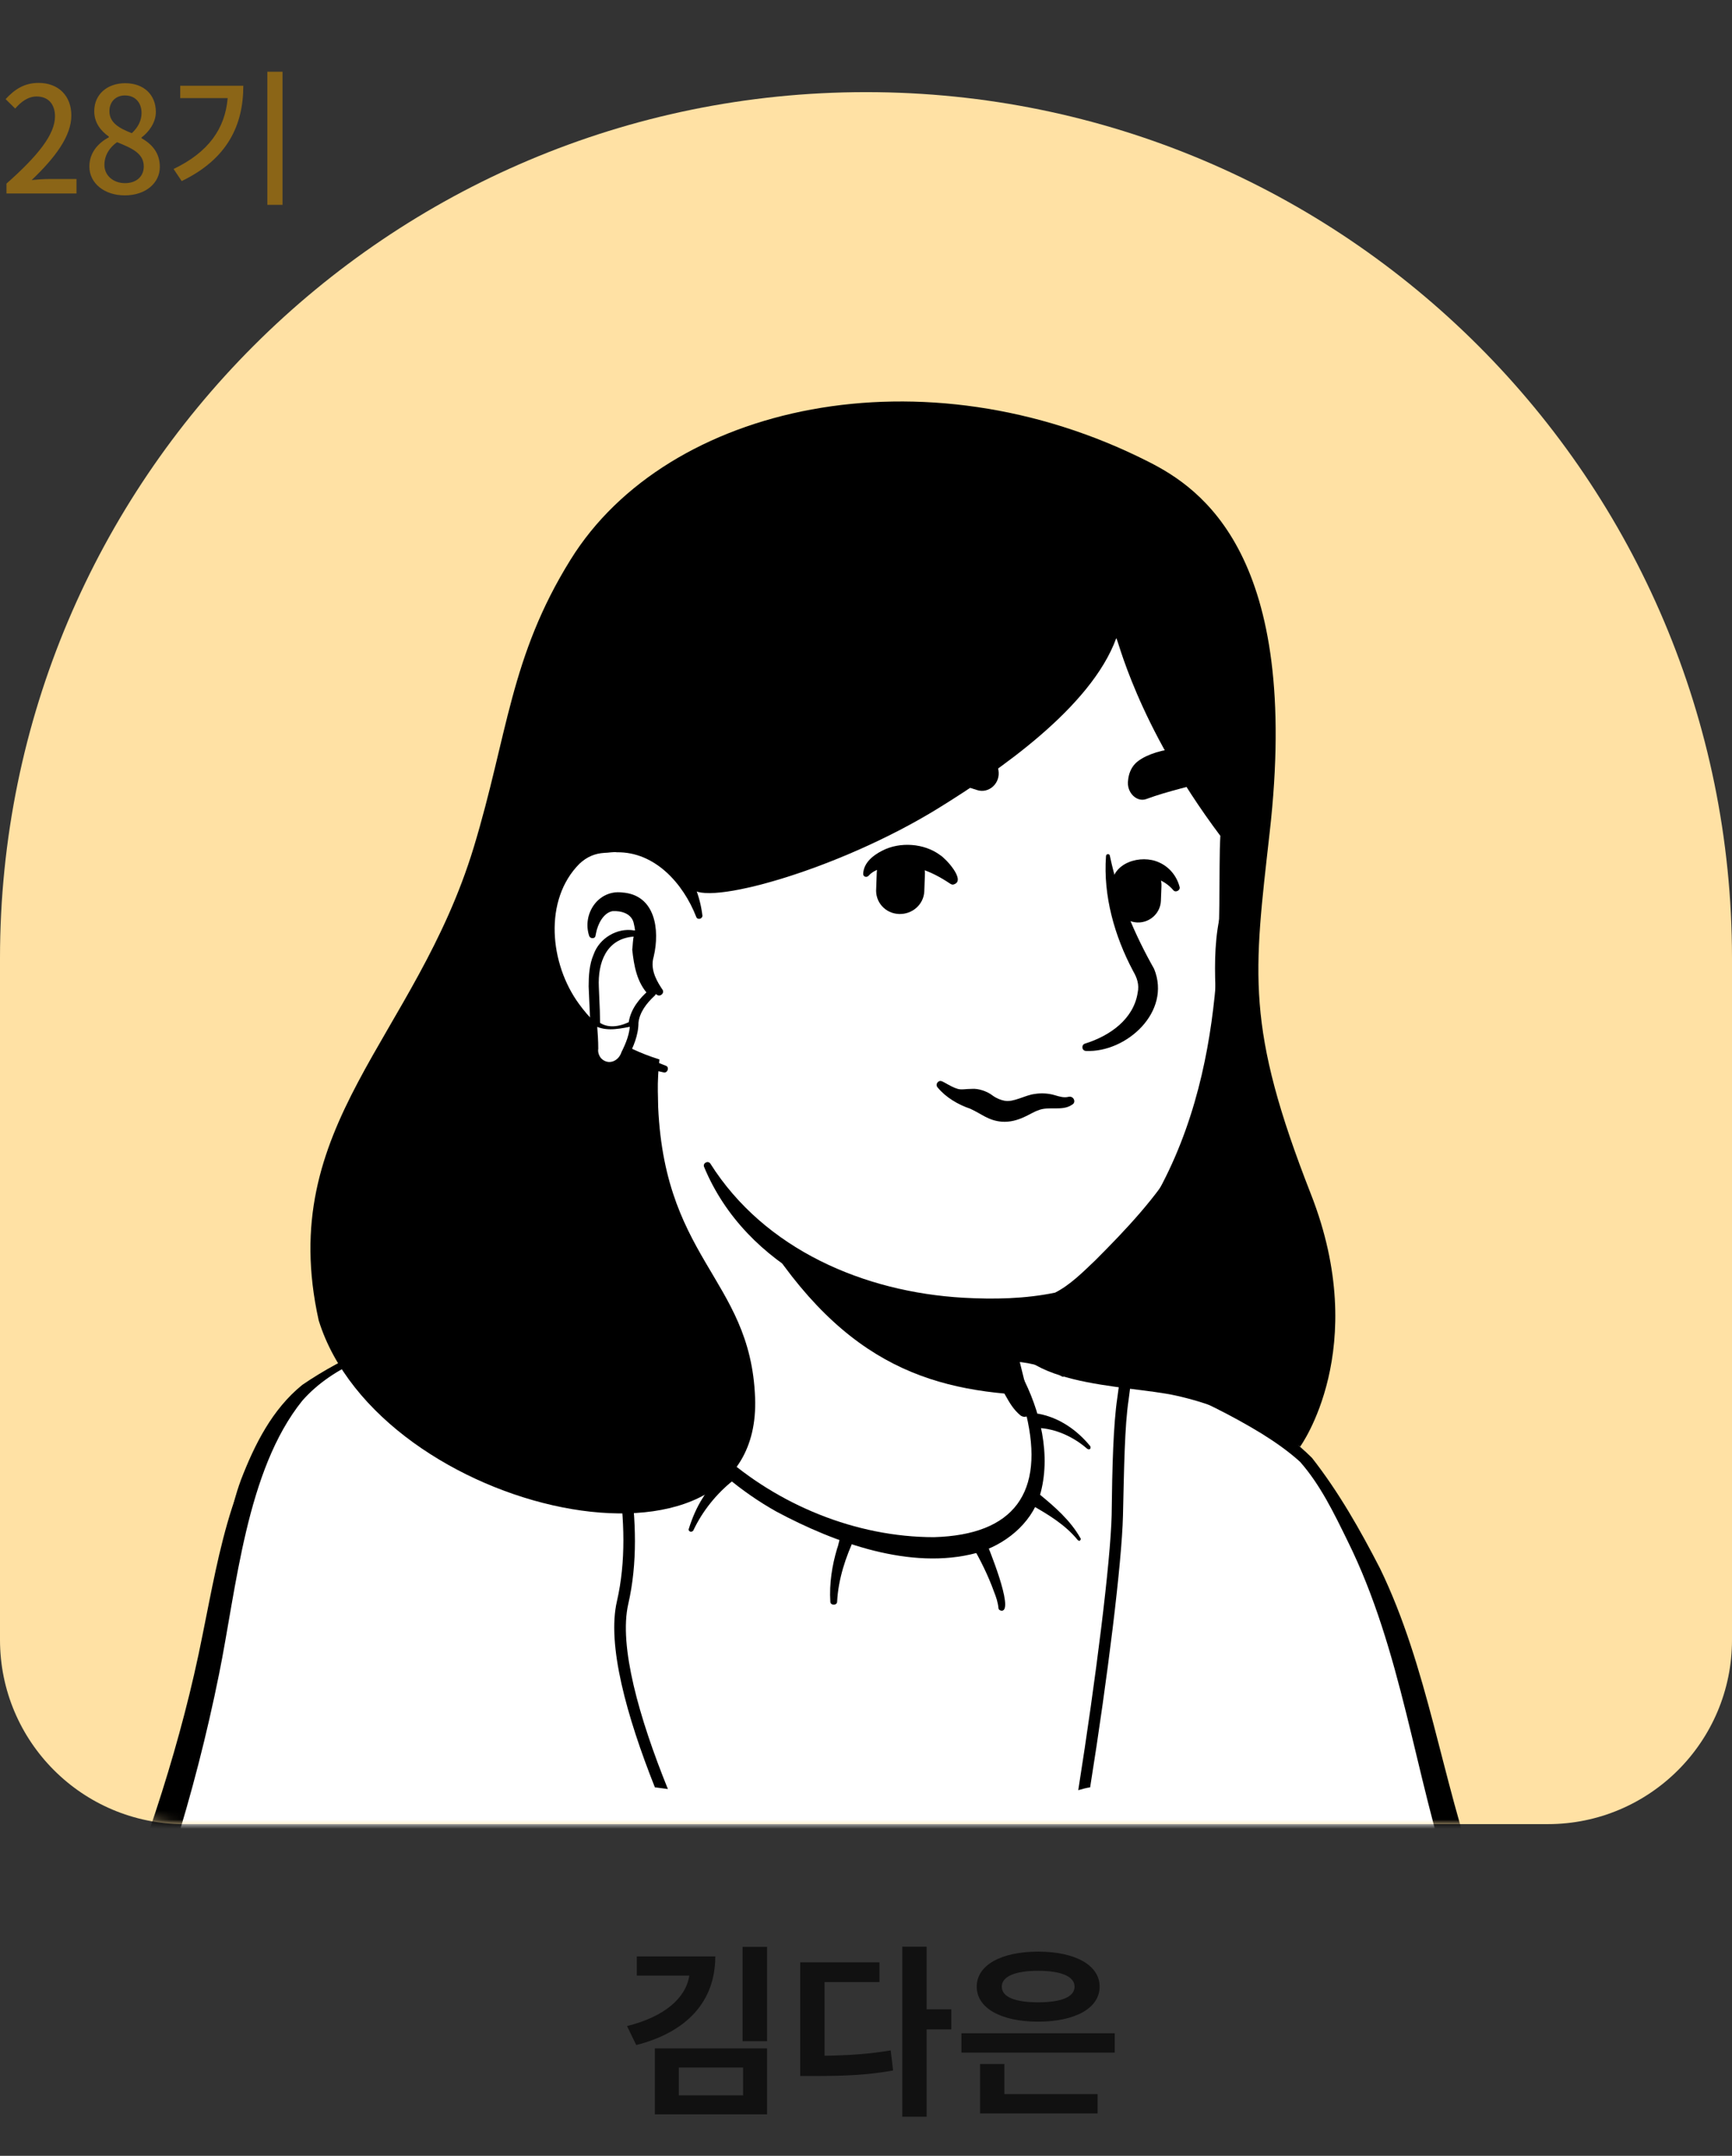 <svg width="188" height="234" viewBox="0 0 188 234" fill="none" xmlns="http://www.w3.org/2000/svg">
<rect x="0" y="0" width="188" height="234" fill="#333333" stroke="none"/>
<path d="M69.122 212.36V214.44H74.822C74.442 216.88 72.142 218.9 68.062 219.92L69.062 221.98C74.542 220.58 77.642 217.26 77.642 212.36H69.122ZM73.682 224.42H80.662V227.44H73.682V224.42ZM71.082 229.5H83.262V222.34H71.082V229.5ZM80.602 211.32V221.56H83.262V211.32H80.602ZM89.501 215.14H95.461V213H86.861V225.34H88.441C91.641 225.34 94.161 225.24 96.941 224.74L96.681 222.56C94.301 222.96 92.121 223.1 89.501 223.14V215.14ZM103.261 218.1H100.581V211.3H97.941V229.76H100.581V220.28H103.261V218.1ZM112.679 213.92C115.159 213.92 116.639 214.52 116.639 215.64C116.639 216.78 115.159 217.34 112.679 217.34C110.219 217.34 108.739 216.78 108.739 215.64C108.739 214.52 110.219 213.92 112.679 213.92ZM112.679 219.44C116.699 219.44 119.359 217.98 119.359 215.64C119.359 213.3 116.699 211.84 112.679 211.84C108.679 211.84 106.019 213.3 106.019 215.64C106.019 217.98 108.679 219.44 112.679 219.44ZM109.019 224.04H106.379V229.4H119.139V227.3H109.019V224.04ZM104.359 220.7V222.8H120.999V220.7H104.359Z" fill="#111111"/>
<path d="M0 104C0 52.085 42.085 10 94 10C145.915 10 188 52.085 188 104V178C188 189.046 179.046 198 168 198H20C8.954 198 0 189.046 0 178V104Z" fill="#FFE1A4"/>
<mask id="mask0_322_1401" style="mask-type:alpha" maskUnits="userSpaceOnUse" x="0" y="10" width="188" height="188">
<path d="M0 10H188V178C188 189.046 179.046 198 168 198H20C8.954 198 0 189.046 0 178V10Z" fill="#D9D9D9"/>
</mask>
<g mask="url(#mask0_322_1401)">
<path d="M145.055 181.043C144.625 181.35 144.133 181.658 143.703 181.965C143.212 182.272 142.782 182.579 142.29 182.825C141.86 183.071 141.491 183.316 141.061 183.562C141 183.624 140.938 183.624 140.877 183.685C139.464 184.545 137.989 185.344 136.515 186.081C136.085 186.327 135.593 186.573 135.163 186.757C135.163 186.757 135.102 186.818 135.04 186.818C134.549 187.064 134.057 187.31 133.566 187.556C132.583 188.047 131.538 188.477 130.555 188.907C130.064 189.153 129.511 189.337 129.02 189.522C128.528 189.706 127.975 189.952 127.484 190.136C126.992 190.32 126.439 190.566 125.948 190.75C125.948 190.75 125.948 190.75 125.886 190.75C125.395 190.935 124.842 191.119 124.35 191.303C123.244 191.672 122.077 192.041 120.971 192.409C120.603 192.532 120.172 192.655 119.804 192.778C118.637 193.146 117.469 193.454 116.302 193.699C115.872 193.822 115.442 193.884 114.95 194.007C113.844 194.252 112.677 194.498 111.571 194.744C111.325 194.805 111.141 194.805 110.895 194.867C110.527 194.928 110.097 194.99 109.728 195.051C109.175 195.112 108.684 195.235 108.131 195.297C107.885 195.358 107.639 195.358 107.393 195.42C107.086 195.481 106.718 195.543 106.349 195.543C105.366 195.665 104.322 195.788 103.338 195.911C103.031 195.973 102.663 195.973 102.355 196.034H102.294C101.864 196.095 101.434 196.095 101.004 196.157C100.574 196.218 100.144 196.218 99.714 196.218C99.468 196.218 99.161 196.28 98.915 196.28C98.424 196.28 97.993 196.341 97.563 196.341C96.949 196.341 96.396 196.403 95.782 196.403C95.167 196.403 94.614 196.403 94 196.403C93.57 196.403 93.14 196.403 92.71 196.403C66.783 196.034 43.498 185.037 26.848 167.588C26.848 167.588 26.848 167.527 26.787 167.527C24.944 165.868 26.541 157.021 33.975 151.43C43.314 144.365 65.677 139.941 65.677 139.941C65.677 139.941 74.34 138.528 106.472 145.225C125.272 149.157 139.587 154.871 147.574 170.353C149.233 173.548 150.891 178.463 145.055 181.043Z" fill="white"/>
<path d="M106.656 144.549C118.452 146.945 131.047 149.526 140.754 157.328C144.011 159.97 146.161 163.841 147.943 167.588C148.803 169.431 149.663 171.336 150.339 173.363C150.707 174.715 151.26 176.251 150.953 177.848C150.892 178.279 150.523 178.831 150.216 179.139C148.803 180.552 147.267 181.412 145.731 182.518C136.699 188.784 126.316 193.208 115.565 195.543C91.604 200.765 65.677 196.71 44.604 184.115C37.6 179.876 31.149 174.715 25.62 168.633C25.005 167.896 25.005 166.667 25.005 165.868C25.067 164.025 25.558 162.243 26.173 160.584C27.647 156.775 29.552 152.966 32.808 150.324C35.143 148.727 37.662 147.375 40.242 146.269C48.352 142.829 56.892 140.433 65.677 139.45C66.415 139.388 66.537 140.433 65.8 140.556C57.383 142.276 49.028 144.856 41.225 148.358C38.399 149.771 35.388 151 33.115 153.212C30.965 155.546 29.429 158.434 28.2 161.383C27.401 163.165 26.849 165.991 27.094 167.404C30.965 172.012 35.511 176.067 40.426 179.569C67.336 198.369 108.192 199.597 136.822 183.931C139.403 182.518 141.922 180.92 144.318 179.262C145.485 178.463 146.714 177.787 147.635 176.865C147.697 176.804 147.635 176.865 147.635 176.927C147.635 176.988 147.574 177.05 147.574 177.05C147.635 176.312 147.39 175.329 147.082 174.346C145.977 170.783 144.195 167.035 142.29 163.779C139.28 158.926 134.181 155.854 129.02 153.396C125.456 151.737 121.709 150.447 117.899 149.218C114.09 147.99 110.22 146.945 106.349 146.024C105.366 145.778 105.673 144.365 106.656 144.549Z" fill="black"/>
<path d="M165.453 219.135H10.076C10.076 219.135 19.23 199.843 23.285 177.848C26.111 162.612 28.2 153.703 36.126 148.788C41.717 145.348 57.445 140.371 68.626 138.774C73.173 138.159 82.204 137.484 90.007 138.098C95.905 138.835 108.07 142.276 112.739 143.566C119.743 145.532 134.918 151.369 141.615 157.512C144.257 159.97 150.523 172.257 154.578 190.074C159.247 210.349 165.453 219.135 165.453 219.135Z" fill="white"/>
<path d="M166.865 219.872C120.603 220.241 55.724 221.101 10.137 221.039C8.786 221.101 7.803 219.565 8.417 218.336C9.523 216.001 10.567 213.605 11.55 211.148C15.974 200.212 19.722 188.969 21.995 177.418C23.838 168.387 25.312 158.311 32.132 151.492C34.037 149.587 36.371 148.112 38.767 147.007C43.621 144.795 48.597 142.952 53.635 141.354C63.773 138.037 74.524 136.624 85.215 136.808C90.56 136.808 95.966 137.668 101.188 138.897C103.462 139.327 106.656 140.31 108.868 140.924L110.773 141.477C111.141 141.661 111.264 142.399 111.448 142.767C111.571 143.013 111.694 143.075 111.879 143.136C112.186 143.197 112.677 142.767 112.984 142.89C119.19 144.733 125.149 147.437 130.863 150.447C134.918 152.72 139.096 154.932 142.413 158.25C145.301 161.936 147.635 166.052 149.786 170.23C155.008 180.982 156.482 193.146 160.476 204.267C161.95 208.506 163.671 212.745 165.76 216.739L166.19 217.537L166.435 217.967L166.558 218.152L166.62 218.275C166.988 218.52 167.111 219.442 166.865 219.872ZM164.039 218.397C163.732 218.766 163.794 219.565 164.039 219.872L163.978 219.749L163.855 219.503L163.609 219.073C161.09 214.65 159.309 209.919 157.711 205.127C153.533 192.594 152.182 179.2 146.284 167.281C144.809 164.271 143.335 161.199 141.123 158.68C139.833 157.512 138.42 156.529 136.945 155.608C130.31 151.553 122.876 148.788 115.565 146.146C114.95 145.901 113.414 145.409 112.8 145.225C112.309 145.102 112.124 145.041 112.001 144.426C111.879 143.935 111.756 143.32 111.203 143.566C110.896 143.689 110.343 144.426 109.974 144.365C108.745 144.058 105.489 143.197 104.26 142.89C99.529 141.661 94.86 140.126 90.068 139.204C75.323 137.914 60.578 140.494 46.509 144.856C41.655 146.515 36.31 148.051 32.808 152.044C26.726 159.601 25.681 172.319 23.777 181.719C21.135 194.805 17.141 207.523 11.796 219.872L10.076 217.169C54.557 217.353 118.944 217.906 164.039 218.397Z" fill="black"/>
<path d="M66.722 144.979C64.817 145.164 62.79 145.594 61.069 146.577C60.885 146.699 60.639 146.392 60.824 146.269C62.421 144.856 64.448 144.058 66.414 143.443C66.844 143.32 67.275 143.566 67.336 143.996C67.52 144.488 67.213 144.979 66.722 144.979Z" fill="black"/>
<path d="M71.637 152.843C69.425 153.335 67.275 154.379 65.493 155.854C64.08 156.1 67.643 153.212 67.889 153.089C68.933 152.352 69.978 151.799 71.207 151.307C71.575 151.185 72.067 151.369 72.19 151.738C72.435 152.29 72.128 152.782 71.637 152.843Z" fill="black"/>
<path d="M79.562 160.707C77.78 162.12 76.244 164.025 75.261 166.114C75.2 166.237 75.016 166.298 74.893 166.237C74.77 166.175 74.708 166.052 74.77 165.93C75.138 164.762 75.63 163.595 76.306 162.55C76.981 161.445 77.719 160.462 78.579 159.54C78.886 159.233 79.378 159.233 79.685 159.54C79.992 159.847 79.992 160.462 79.562 160.707Z" fill="black"/>
<path d="M92.833 166.79C91.788 169.001 90.99 171.397 90.867 173.855C90.867 174.285 90.129 174.285 90.129 173.855C90.007 171.889 90.314 169.923 90.867 168.08C91.174 167.343 91.235 165.377 92.464 165.745C92.833 165.868 93.017 166.36 92.833 166.79Z" fill="black"/>
<path d="M106.902 167.036C107.27 167.896 110.097 174.777 108.745 174.838C108.561 174.838 108.376 174.715 108.376 174.531C108.315 173.917 108.131 173.364 107.885 172.749C107.27 171.029 106.41 169.309 105.489 167.711C105.059 166.79 106.472 166.053 106.902 167.036Z" fill="black"/>
<path d="M112.739 153.458C115.012 153.888 116.916 155.239 118.329 156.96C118.391 157.021 118.391 157.205 118.329 157.267C118.268 157.328 118.145 157.328 118.022 157.267C116.548 155.977 114.582 155.055 112.616 154.994C111.448 154.932 111.633 153.273 112.739 153.458Z" fill="black"/>
<path d="M110.527 146.27C112.431 146.761 114.213 147.56 115.626 148.911C115.749 149.034 115.749 149.219 115.626 149.341C115.503 149.464 115.38 149.464 115.258 149.403C113.783 148.42 112.001 147.928 110.281 147.805C109.175 147.683 109.421 146.024 110.527 146.27Z" fill="black"/>
<path d="M112.739 162.12C114.459 163.533 116.179 165.008 117.285 166.974C117.346 167.035 117.285 167.158 117.224 167.22C117.162 167.281 117.039 167.22 116.978 167.158C115.626 165.499 113.783 164.394 111.94 163.349C110.957 162.858 111.817 161.445 112.739 162.12Z" fill="black"/>
<path d="M112.431 160.892C111.141 167.22 102.785 171.029 88.716 165.315C74.094 159.417 67.766 145.348 66.168 141.17C74.831 124.95 68.81 113.707 68.81 113.707C88.778 111.987 106.226 135.333 106.226 135.333L108.929 146.884C109.175 147.867 109.666 148.727 110.404 149.341C111.694 151.614 113.23 156.837 112.431 160.892Z" fill="white"/>
<path d="M65.862 141.354C67.029 139.573 67.766 137.484 68.258 135.456C69.179 131.217 69.487 126.916 69.548 122.616V121.018C69.364 119.421 68.811 117.762 68.196 116.288C67.398 114.322 70.285 113.093 71.207 115.059C71.33 115.305 71.33 115.735 71.33 115.98C71.514 124.336 71.883 135.088 66.599 142.03C66.23 142.399 65.493 141.846 65.862 141.354Z" fill="black"/>
<path d="M106.902 135.211C107.823 135.764 108.131 136.501 108.254 137.238C108.622 138.713 108.499 140.31 108.868 141.846C109.175 143.32 110.097 144.733 110.342 146.269C110.65 147.867 111.571 151.246 111.94 152.905C112.063 153.273 111.817 153.703 111.387 153.765C111.141 153.826 110.957 153.765 110.773 153.642C109.974 152.966 109.605 152.29 109.114 151.43C108.315 149.956 107.762 148.604 107.271 146.945C106.84 145.471 107.025 143.873 106.656 142.337C106.349 140.863 105.489 139.45 105.182 137.914C104.997 137.177 104.936 136.378 105.489 135.456C105.857 135.088 106.472 134.965 106.902 135.211Z" fill="black"/>
<path d="M111.326 151.43C99.591 150.816 90.007 147.13 80.668 130.48C88.532 137.422 97.81 140.064 107.578 141.293L108.868 146.945C109.114 147.928 110.589 150.816 111.326 151.43Z" fill="black"/>
<path d="M110.835 149.157C112.923 153.089 114.152 158.004 112.862 162.366C111.879 165.438 109.053 167.711 105.981 168.571C98.854 170.476 90.621 167.466 84.293 164.086C76.491 159.724 70.716 152.413 67.029 144.426C66.784 143.812 67.644 143.32 68.012 143.935C69.302 146.515 70.777 149.034 72.436 151.307C74.095 153.642 75.999 155.792 78.15 157.697C84.416 163.349 92.895 166.851 101.373 166.851C110.097 166.605 113.415 161.998 111.387 153.519C111.08 152.167 110.589 150.754 109.913 149.587C109.544 149.096 110.466 148.543 110.835 149.157Z" fill="black"/>
<path d="M134.611 75.37C135.716 80.531 136.269 84.709 133.259 98.471C130.31 112.171 137.498 114.997 120.48 136.931C113.537 145.901 96.703 143.382 83.064 134.105C78.456 130.971 76.49 122.923 73.05 117.209C70.347 112.724 69.118 117.394 65.554 113.523C60.701 108.239 54.864 97.611 57.752 78.811C62.421 48.337 86.566 44.774 104.445 48.153C122.446 51.593 131.662 61.792 134.611 75.37Z" fill="white"/>
<path d="M68.626 118.991C67.213 116.595 65.37 114.506 63.65 112.294C61.991 110.021 60.639 107.502 59.533 104.922C52.222 86.982 55.048 61.731 72.988 51.163C80.422 46.863 89.392 45.818 97.748 46.494C115.626 47.784 132.03 56.017 135.901 74.94C137.99 83.296 135.163 91.897 133.566 100.068C132.829 104.123 133.443 108.301 133.382 112.479C133.32 116.718 132.153 120.957 130.556 124.889C129.573 127.592 127.852 129.988 126.071 132.2C123.122 135.763 120.173 139.388 116.425 142.153C115.565 142.767 114.029 143.075 112.984 143.197C110.097 143.628 107.271 143.75 104.383 143.566C93.079 143.075 80.975 137.607 76.429 126.671C76.245 126.241 76.859 125.933 77.105 126.302C83.003 135.641 93.816 140.248 104.567 140.863C107.885 141.047 111.264 140.986 114.52 140.31C116.118 139.511 117.531 138.098 118.882 136.808C122.2 133.49 125.579 129.927 127.975 125.872C130.863 120.404 132.46 114.445 131.969 108.239C131.846 105.475 131.784 102.587 132.337 99.822C132.829 97.058 133.443 94.416 133.812 91.59C134.18 88.886 134.365 86.122 134.365 83.418C134.058 75.493 131.477 67.322 126.439 61.178C115.319 47.354 89.024 43.73 74.217 53.191C64.879 58.966 60.516 69.779 59.103 80.285C56.953 92.88 57.567 105.29 67.582 114.445L70.531 117.516C71.698 118.868 69.609 120.465 68.626 118.991Z" fill="black"/>
<path d="M75.876 99.454C75.876 99.454 73.971 90.238 65.001 91.344C57.26 92.327 54.557 110.881 72.128 116.042" fill="white"/>
<path d="M71.329 107.994C69.916 107.195 68.933 105.843 68.872 104.184C68.933 102.956 69.118 101.543 68.81 100.314C68.626 99.147 67.397 98.839 66.476 98.901C65.493 99.085 64.878 100.314 64.694 101.297C64.694 101.358 64.633 101.543 64.633 101.604C64.571 101.911 64.08 101.911 63.957 101.604C63.158 99.208 64.94 96.566 67.52 96.873C71.145 97.119 71.636 100.928 70.961 103.816C70.592 105.045 71.084 106.15 71.759 107.195L71.882 107.379C72.189 107.748 71.698 108.239 71.329 107.994Z" fill="black"/>
<path d="M120.48 92.941C121.401 97.303 123.121 101.358 125.272 105.167C127.176 109.837 122.261 114.26 117.899 114.076C117.408 114.076 117.346 113.4 117.776 113.277C120.541 112.417 123.06 110.574 123.49 107.748C123.674 106.888 123.429 106.15 122.999 105.413C120.971 101.604 119.742 97.242 120.05 92.941C120.05 92.634 120.48 92.634 120.48 92.941Z" fill="black"/>
<path d="M75.569 99.515C74.156 95.89 71.084 92.45 66.967 92.511C66.599 92.45 65.984 92.573 65.616 92.573C64.571 92.634 63.711 93.003 62.912 93.74C58.98 97.672 59.656 104.614 62.851 108.977C63.957 110.512 65.37 111.864 66.967 112.97C68.565 114.076 70.346 114.936 72.251 115.673C72.681 115.796 72.497 116.472 72.067 116.41C67.95 115.55 64.018 113.523 61.315 110.144C57.137 105.106 56.277 96.689 61.254 91.774C62.359 90.791 63.895 90.054 65.431 90.054C65.923 90.054 66.66 89.931 67.152 90.054C69.732 90.177 72.189 91.467 73.787 93.494C75.2 95.214 75.999 97.303 76.244 99.392C76.244 99.761 75.692 99.884 75.569 99.515Z" fill="black"/>
<path d="M116.363 119.912C115.319 120.65 113.783 120.035 112.677 120.527C111.878 120.773 110.588 121.878 108.745 121.756C107.27 121.633 106.533 120.895 105.304 120.342C104.014 119.912 102.662 119.114 101.802 118.069C101.618 117.885 101.618 117.639 101.802 117.455C102.048 117.209 102.294 117.393 102.54 117.516C103.092 117.824 103.523 118.069 103.953 118.192C104.383 118.315 104.813 118.192 105.489 118.192C106.164 118.131 107.147 118.438 107.762 118.929C108.192 119.237 108.683 119.421 109.052 119.482C110.035 119.667 111.264 118.868 112.308 118.745C113.045 118.622 113.844 118.684 114.459 118.868C115.073 119.052 115.503 119.175 115.994 119.052C116.547 118.929 116.855 119.667 116.363 119.912Z" fill="black"/>
<path d="M97.564 99.208C96.089 99.146 94.983 97.918 95.106 96.443L95.167 94.723C95.229 93.248 96.458 92.142 97.932 92.265C99.407 92.327 100.513 93.555 100.39 95.03L100.328 96.75C100.267 98.163 99.038 99.269 97.564 99.208Z" fill="black"/>
<path d="M123.429 100.129C122.077 100.068 121.032 98.901 121.094 97.549L121.155 95.952C121.217 94.6 122.384 93.556 123.736 93.617C125.087 93.678 126.132 94.846 126.07 96.198L126.009 97.795C125.947 99.147 124.78 100.191 123.429 100.129Z" fill="black"/>
<path d="M103.093 95.89C101.065 94.539 98.854 93.617 96.396 94.109C95.597 94.231 94.799 94.477 94.307 95.03C94.123 95.276 93.693 95.214 93.693 94.846C93.754 93.617 94.799 92.818 95.782 92.327C97.686 91.344 100.328 91.528 102.048 92.818C102.663 93.187 104.752 95.46 103.646 95.952C103.4 96.075 103.277 96.013 103.093 95.89Z" fill="black"/>
<path d="M120.664 96.197C120.664 93.617 123.859 92.695 125.825 93.617C126.931 94.109 127.729 95.091 128.037 96.259C128.159 96.627 127.607 96.935 127.361 96.627C126.316 95.399 124.535 94.784 123.122 95.522C122.692 95.767 122.63 95.952 122.507 96.197C122.507 97.426 120.726 97.365 120.664 96.197Z" fill="black"/>
<path d="M106.042 85.753C107.332 86.183 108.622 85.016 108.376 83.603C108.254 82.865 107.946 82.128 107.332 81.575C105.489 79.916 97.871 78.442 93.263 80.592C89.208 82.558 100.144 83.787 106.042 85.753Z" fill="black"/>
<path d="M124.412 86.736C123.368 87.105 122.262 85.999 122.446 84.709C122.507 84.033 122.753 83.357 123.245 82.865C124.719 81.391 129.757 80.224 132.952 82.497C135.717 84.401 129.204 84.954 124.412 86.736Z" fill="black"/>
<path d="M142.294 129.62C135.167 111.434 136.089 105.72 137.809 90.422C141.25 60.318 130.375 53.007 124.661 50.119C100.332 37.77 72.439 43.791 61.933 60.748C55.359 71.315 55.114 79.794 51.427 91.958C45.099 112.786 29.863 122.002 34.593 143.32C41.106 164.332 82.761 173.609 81.962 151.737C81.471 138.528 71.579 136.747 71.395 118.5C71.395 117.271 71.456 116.103 71.579 114.998C54.622 109.653 57.325 91.467 65.005 90.484C70.35 89.808 73.176 92.819 74.59 95.338C74.712 95.706 74.897 96.013 75.081 96.382C76.31 98.471 90.809 94.539 101.868 87.719C108.319 83.726 118.395 76.845 121.159 69.288C121.282 68.981 123.248 78.442 132.464 90.73C132.034 98.041 133.877 116.288 124.538 131.34C117.78 142.337 109.302 143.32 109.302 143.32C109.302 150.632 122.265 150.263 127.672 151.492C134.43 152.966 141.127 157.021 141.127 157.021C141.127 157.021 148.868 146.392 142.294 129.62Z" fill="black"/>
<path d="M68.994 101.358C68.994 101.358 64.079 100.621 64.448 107.502C64.632 111.004 64.632 112.908 64.571 113.891C64.509 114.567 64.939 115.182 65.554 115.427C66.291 115.735 67.09 115.427 67.458 114.69C68.011 113.707 68.626 112.356 68.626 111.25C68.626 109.407 70.592 107.748 70.592 107.748C70.592 107.748 68.81 106.212 68.994 101.358Z" fill="white"/>
<path d="M68.81 101.542C68.81 101.604 68.871 101.665 68.933 101.665C68.933 101.665 68.933 101.665 68.871 101.665H68.749C65.8 101.911 64.878 104.491 65.001 107.133C65.062 108.854 65.185 110.574 65.124 112.233C65.247 113.154 64.694 114.383 65.615 114.874C66.168 115.182 66.906 114.936 67.151 114.322C67.704 113.216 68.257 112.11 68.257 110.881C68.503 109.468 69.424 108.362 70.407 107.502V107.993C69.117 106.642 68.81 104.799 68.626 103.078C68.687 102.648 68.687 101.973 68.81 101.542ZM69.24 101.112C69.424 102.833 69.424 104.614 70.162 106.15C70.346 106.58 70.653 107.072 71.022 107.379C71.268 107.563 71.268 107.932 71.022 108.116C70.162 108.915 69.424 109.898 69.302 111.004C69.302 112.356 68.749 113.646 68.134 114.813C67.643 115.857 66.23 116.41 65.185 115.796C64.509 115.427 64.018 114.69 64.018 113.891C64.018 113.277 64.079 112.786 64.079 112.171C64.079 110.451 63.956 108.792 63.895 107.072C63.895 105.966 63.956 104.676 64.448 103.57C65.062 101.85 66.967 100.682 68.81 100.99C68.994 100.99 69.179 101.051 69.24 101.112Z" fill="black"/>
<path d="M68.196 174.101C70.223 165.254 67.582 155.301 65.308 146.454C64.387 142.952 63.465 139.634 63.035 136.746C62.236 131.893 62.789 127.285 64.755 122.984C67.151 117.639 66.783 113.093 66.783 112.908L65.554 113.031C65.554 113.093 65.923 117.516 63.65 122.493C61.622 126.978 61.008 131.831 61.806 136.931C62.298 139.88 63.158 143.259 64.08 146.761C66.353 155.423 68.933 165.254 66.967 173.793C65.861 178.524 68.012 186.265 71.084 194.006C71.575 194.068 72.005 194.129 72.496 194.191C69.363 186.45 67.151 178.647 68.196 174.101Z" fill="black"/>
<path d="M64.632 111.065C64.694 112.417 64.632 113.339 64.632 113.891C64.571 114.567 65.001 115.182 65.615 115.427C66.353 115.735 67.151 115.427 67.52 114.69C68.073 113.707 68.687 112.356 68.687 111.25C68.687 111.188 68.687 111.065 68.687 111.004C67.459 111.495 65.984 111.864 64.632 111.065Z" fill="white"/>
<path d="M64.817 111.311C64.878 112.171 64.939 112.97 64.939 113.83C64.878 114.199 65.001 114.567 65.247 114.874C66.045 115.673 67.151 115.182 67.459 114.199C67.95 113.216 68.38 112.171 68.38 111.065L68.81 111.372C67.459 111.618 66.045 111.987 64.755 111.434C64.755 111.434 64.817 111.372 64.817 111.311ZM64.509 110.758C64.632 110.758 64.878 110.82 65.001 110.942C66.107 111.741 67.52 111.372 68.626 110.758C68.81 110.635 69.117 110.82 69.056 111.065C68.994 112.478 68.442 113.83 67.704 115.059C67.028 115.98 65.615 116.042 64.817 115.243C64.448 114.874 64.264 114.26 64.325 113.769C64.325 112.724 64.448 111.741 64.509 110.758Z" fill="black"/>
<path d="M122.507 151.922C123.551 144.672 122.568 139.511 122.2 137.975C122.016 138.098 121.893 138.282 121.708 138.405C121.524 138.589 121.34 138.712 121.155 138.897C121.524 140.863 122.2 145.532 121.278 151.737C120.848 154.625 120.725 159.171 120.664 164.455C120.541 169.554 118.944 182.272 117.039 194.314C117.469 194.191 117.899 194.068 118.329 194.006C120.234 182.088 121.77 169.616 121.893 164.516C122.016 159.233 122.077 154.748 122.507 151.922Z" fill="black"/>
</g>
<path d="M0.704 21H8.304V19.432H5.36C4.784 19.432 4.048 19.48 3.44 19.544C5.936 17.16 7.744 14.808 7.744 12.536C7.744 10.408 6.352 9 4.192 9C2.656 9 1.616 9.672 0.608 10.76L1.648 11.784C2.272 11.064 3.04 10.472 3.968 10.472C5.28 10.472 5.968 11.352 5.968 12.632C5.968 14.568 4.176 16.856 0.704 19.928V21ZM13.541 21.208C15.813 21.208 17.349 19.864 17.349 18.12C17.349 16.52 16.421 15.608 15.365 15V14.92C16.101 14.376 16.917 13.352 16.917 12.152C16.917 10.312 15.637 9.032 13.589 9.032C11.653 9.032 10.229 10.232 10.229 12.072C10.229 13.32 10.933 14.2 11.813 14.824V14.904C10.725 15.48 9.701 16.52 9.701 18.072C9.701 19.896 11.333 21.208 13.541 21.208ZM14.309 14.456C12.997 13.944 11.877 13.352 11.877 12.072C11.877 11.016 12.597 10.36 13.557 10.36C14.709 10.36 15.365 11.176 15.365 12.264C15.365 13.048 15.013 13.8 14.309 14.456ZM13.573 19.88C12.309 19.88 11.333 19.064 11.333 17.896C11.333 16.872 11.893 15.992 12.709 15.432C14.309 16.088 15.605 16.632 15.605 18.072C15.605 19.176 14.773 19.88 13.573 19.88ZM19.562 9.304V10.648H24.714C24.426 13.976 22.634 16.52 18.842 18.344L19.722 19.656C24.682 17.256 26.41 13.608 26.41 9.304H19.562ZM29.018 7.784V22.232H30.666V7.784H29.018Z" fill="#8B6517"/>
</svg>
